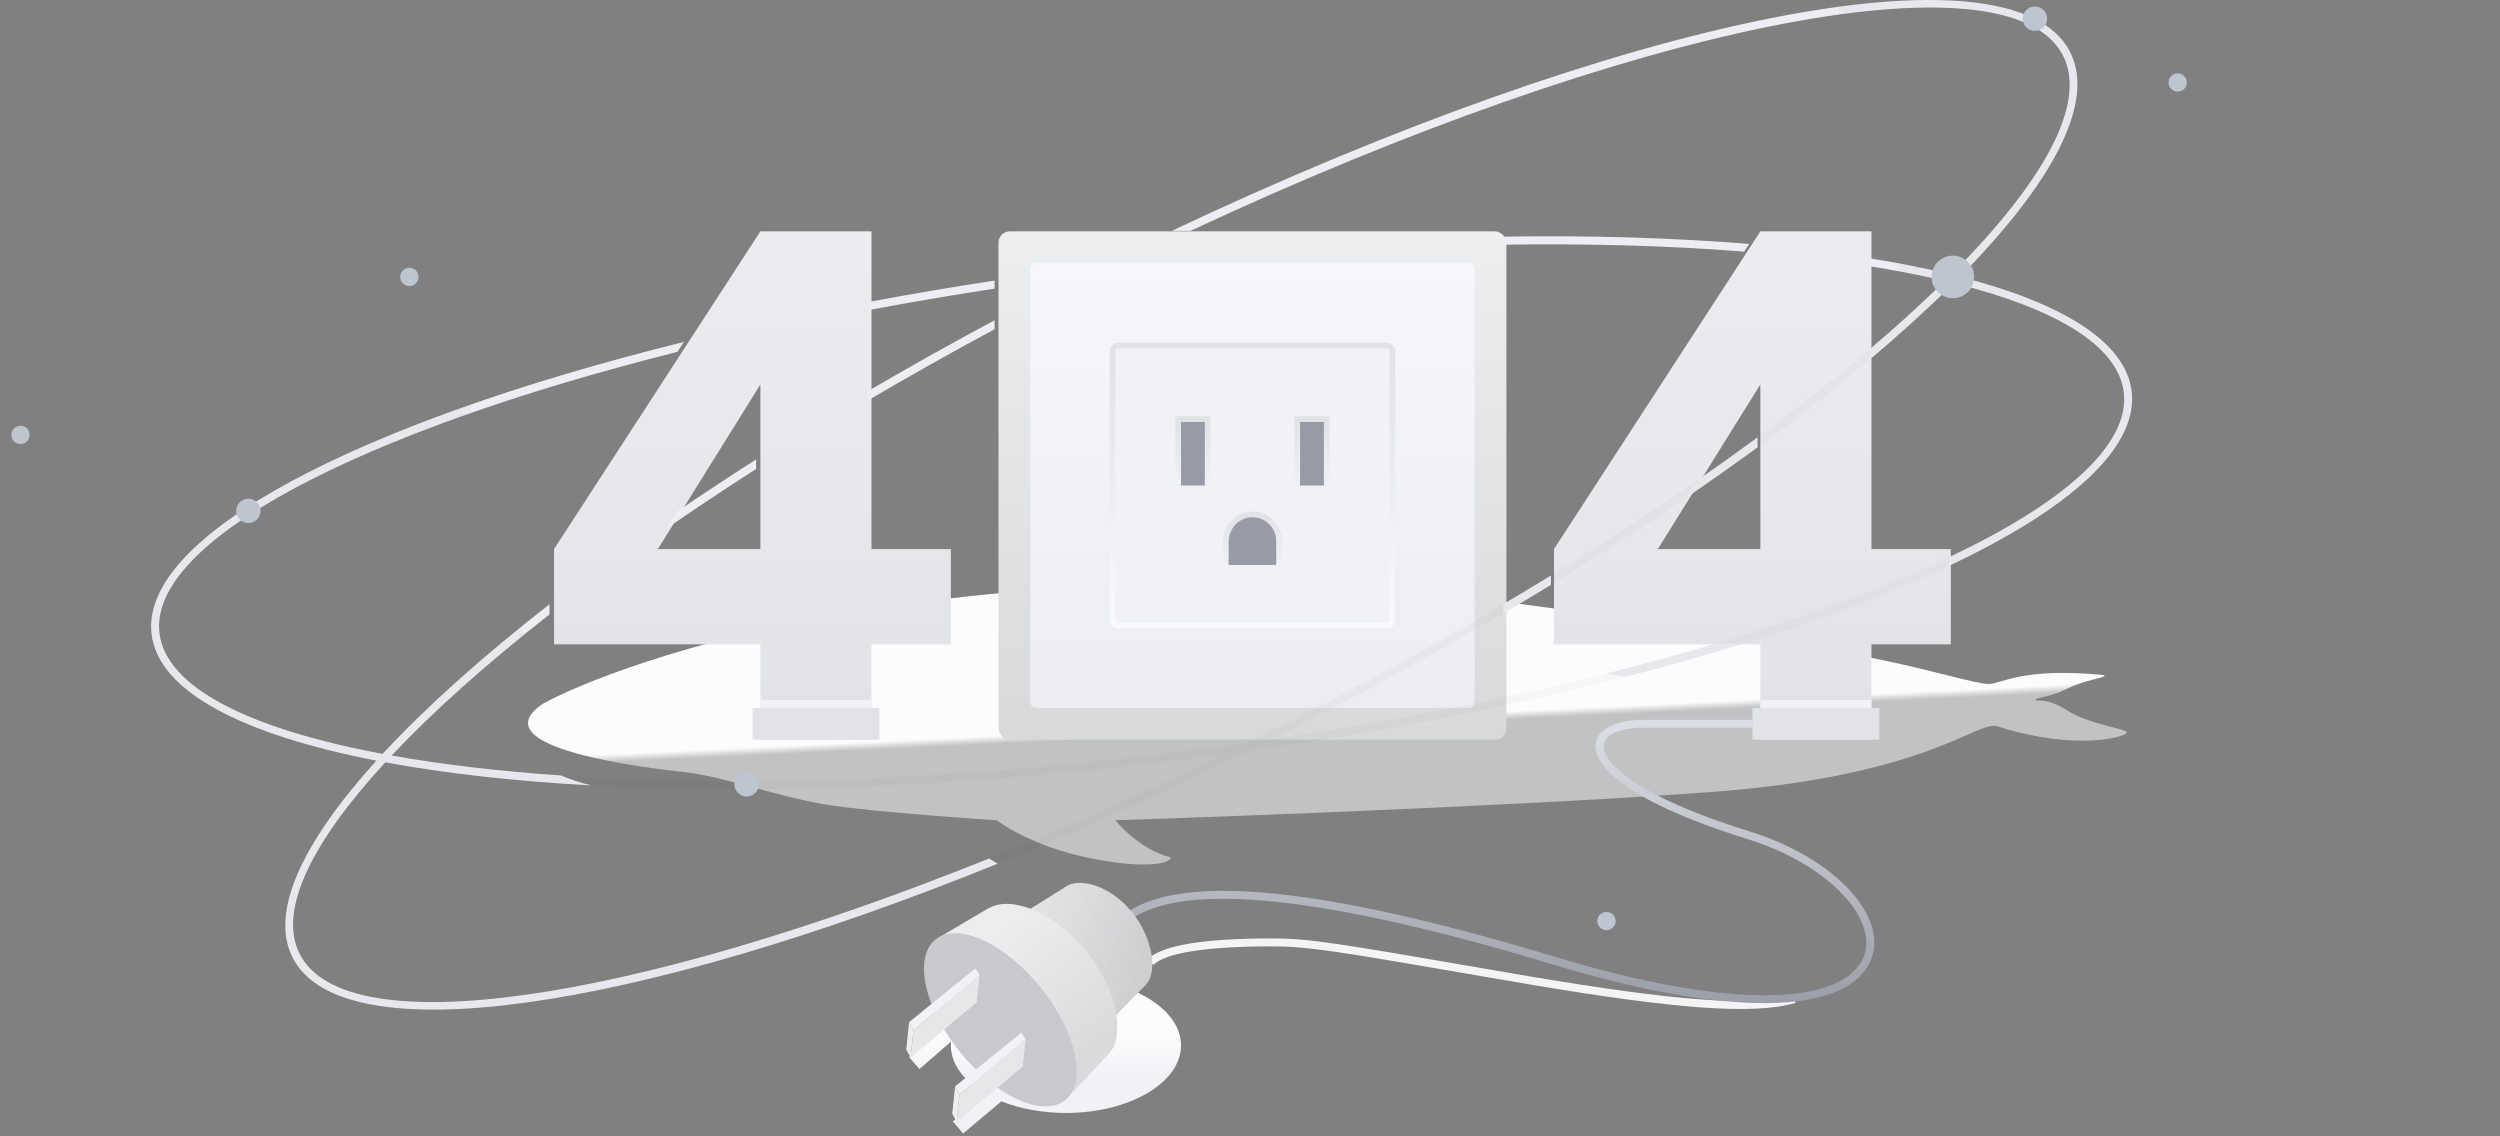 <svg xmlns="http://www.w3.org/2000/svg" viewBox="0 0 440 200" class="design-iconfont">
  <rect x="0" y="0" width="440" height="200" fill="#808080" stroke="none"/>
  <defs>
    <linearGradient x1="51.945%" y1="48.761%" x2="52.604%" y2="51.247%" id="0hsl79wf5__15rz4a3g9a">
      <stop stop-color="#FBFCFD" offset="0%"/>
      <stop stop-color="#EDEFF2" stop-opacity=".6" offset="100%"/>
    </linearGradient>
    <linearGradient x1="50%" y1="0%" x2="50%" y2="99.459%" id="0hsl79wf5__dxx9yiwfhb">
      <stop stop-color="#ECEEF0" offset="0%"/>
      <stop stop-color="#D7D9DB" offset="100%"/>
    </linearGradient>
    <linearGradient x1="50%" y1="0%" x2="50%" y2="100%" id="0hsl79wf5__wx8zewn1yc">
      <stop stop-color="#F5F7FA" offset="0%"/>
      <stop stop-color="#EBEDF0" offset="100%"/>
    </linearGradient>
    <linearGradient x1="50%" y1="3.832%" x2="50%" y2="98.356%" id="0hsl79wf5__oew0ixrlwd">
      <stop stop-color="#E1E2E6" offset="0%"/>
      <stop stop-color="#F7F9FC" offset="100%"/>
    </linearGradient>
    <linearGradient x1="50%" y1="1.647%" x2="50%" y2="98.356%" id="0hsl79wf5__sho5rgmzxe">
      <stop stop-color="#E1E2E6" offset="0%"/>
      <stop stop-color="#F0F2F5" offset="100%"/>
    </linearGradient>
    <linearGradient x1="50%" y1="1.647%" x2="50%" y2="98.356%" id="0hsl79wf5__w8z7jb5o0f">
      <stop stop-color="#E1E2E6" offset="0%"/>
      <stop stop-color="#F0F2F5" offset="100%"/>
    </linearGradient>
    <linearGradient x1="50%" y1="1.176%" x2="50%" y2="94.766%" id="0hsl79wf5__f3y7k7ei0g">
      <stop stop-color="#EBEDF0" stop-opacity=".992" offset="0%"/>
      <stop stop-color="#E1E3E6" offset="100%"/>
    </linearGradient>
    <linearGradient x1="51.945%" y1="37.038%" x2="52.633%" y2="64.205%" id="0hsl79wf5__tli75grzqh">
      <stop stop-color="#FBFCFD" offset="0%"/>
      <stop stop-color="#F0F2F5" offset="100%"/>
    </linearGradient>
    <linearGradient x1="50%" y1="1.111%" x2="50%" y2="100%" id="0hsl79wf5__9wo3jx7q4i">
      <stop stop-color="#DCDEE5" offset="0%"/>
      <stop stop-color="#979BA5" offset="100%"/>
    </linearGradient>
    <linearGradient x1="38.85%" y1="30.281%" x2="91.238%" y2="35.843%" id="0hsl79wf5__zbykjphacj">
      <stop stop-color="#E7E9EB" stop-opacity=".937" offset="0%"/>
      <stop stop-color="#CDCFD1" offset="100%"/>
    </linearGradient>
    <linearGradient x1="17.095%" y1="44.994%" x2="89.432%" y2="47.025%" id="0hsl79wf5__d0tdnoww6k">
      <stop stop-color="#EBEDEF" offset="0%"/>
      <stop stop-color="#D8DADC" offset="100%"/>
    </linearGradient>
  </defs>
  <g fill="none" fill-rule="evenodd">
    <g transform="translate(92.934 40.718)">
      <path d="M42.692,69.784 C70.734,63.434 111.131,60.612 138.576,62.023 C166.021,63.434 188.7,68.223 190.353,67.113 C195.832,63.434 207.521,61.849 206.925,63.26 C206.328,64.671 198.836,69.078 201.222,69.784 C203.609,70.49 228.07,73.312 238.213,75.428 C248.356,77.545 254.855,79.661 257.095,79.661 C259.335,79.661 262.767,76.687 277.446,78.098 C277.706,78.638 274.197,78.833 270.903,80.485 C267.61,82.136 265.297,82.022 265.297,82.435 C265.297,82.847 267.118,81.887 270.903,84.326 C274.688,86.765 281.416,87.544 281.416,88.199 C281.416,88.854 272.893,91.634 258.619,87.118 C255.006,85.975 246.566,95.889 207.785,98.711 C169.004,101.533 103.375,103.649 103.375,103.649 C103.375,103.649 107.334,108.707 113.073,110.174 C113.394,110.692 110.796,112.574 99.633,110.462 C88.469,108.349 82.493,103.649 82.493,103.649 C82.493,103.649 60.417,102.238 52.065,100.827 C43.712,99.416 34.166,95.889 27.603,95.183 C21.04,94.477 -8.792,90.95 2.544,83.189 C2.544,83.189 14.65,76.134 42.692,69.784 Z" fill="url(#0hsl79wf5__15rz4a3g9a)"/>
      <rect fill="url(#0hsl79wf5__dxx9yiwfhb)" x="82.798" width="89.393" height="89.462" rx="2"/>
      <rect fill="url(#0hsl79wf5__wx8zewn1yc)" x="88.385" y="5.591" width="78.219" height="78.28" rx="1"/>
      <rect stroke="url(#0hsl79wf5__oew0ixrlwd)" fill="#F0F2F5" x="102.853" y="20.07" width="49.284" height="49.323" rx="1"/>
      <path stroke="url(#0hsl79wf5__sho5rgmzxe)" fill="#979BA5" d="M114.424 33.048H119.614V45.231H114.424z"/>
      <path stroke="url(#0hsl79wf5__sho5rgmzxe)" fill="#979BA5" d="M135.375 33.048H140.566V45.231H135.375z"/>
      <path d="M127.495,49.823 C128.747,49.823 129.886,50.314 130.727,51.115 C131.575,51.923 132.122,53.045 132.18,54.295 L132.18,54.295 L132.185,59.21 L122.804,59.21 L122.804,54.505 C122.865,53.16 123.402,52.001 124.23,51.172 C125.076,50.325 126.227,49.823 127.495,49.823 Z" stroke="url(#0hsl79wf5__w8z7jb5o0f)" fill="#979BA5"/>
      <path d="M236.443,0 L236.442,55.913 L250.411,55.914 L250.411,72.688 L236.442,72.688 L236.443,89.462 L216.888,89.462 L216.888,72.688 L180.572,72.688 L180.572,55.914 L216.888,0 L236.443,0 Z M216.888,26.951 L198.847,55.913 L216.888,55.913 L216.888,26.951 Z" fill="url(#0hsl79wf5__f3y7k7ei0g)"/>
      <path d="M60.449,0 L60.449,55.913 L74.417,55.914 L74.417,72.688 L60.449,72.688 L60.449,89.462 L40.895,89.462 L40.895,72.688 L4.579,72.688 L4.579,55.914 L40.895,0 L60.449,0 Z M40.895,26.951 L22.854,55.913 L40.895,55.913 L40.895,26.951 Z" fill="url(#0hsl79wf5__f3y7k7ei0g)"/>
      <path d="M94.67,131.398 C105.856,131.398 114.924,136.717 114.924,143.28 C114.924,149.842 105.856,155.161 94.67,155.161 C90.461,155.161 86.551,154.408 83.312,153.118 L76.57,158.779 L74.774,156.637 L80.543,151.793 C76.764,149.635 74.417,146.618 74.417,143.28 C74.417,143.051 74.428,142.823 74.45,142.598 L68.893,147.431 L67.06,145.321 L81.819,132.482 L82.824,133.641 C86.155,132.23 90.247,131.398 94.67,131.398 Z" fill="url(#0hsl79wf5__tli75grzqh)"/>
      <path fill="#E1E3E6" d="M215.491 83.871H237.84V89.462H215.491z"/>
      <path fill="#F0F2F5" d="M216.888 82.473H236.443V83.871H216.888z"/>
      <path fill="#E1E3E6" d="M39.498 83.871H61.846V89.462H39.498z"/>
      <path fill="#F0F2F5" d="M40.895 82.473H60.449V83.871H40.895z"/>
      <path d="M110.052,129.094 C112.302,126.974 119.337,125.844 130.986,125.844 C137.106,125.844 141.482,126.522 169.195,131.329 C171.961,131.809 174.293,132.208 176.524,132.583 C201.237,136.73 215.591,138.009 223.09,135.788 L222.694,134.448 C215.494,136.58 201.197,135.306 176.755,131.204 C174.526,130.83 172.198,130.431 169.434,129.952 C141.556,125.116 137.232,124.446 130.986,124.446 C118.954,124.446 111.714,125.609 109.094,128.076 L110.052,129.094 Z" fill="#F4F4F4" fill-rule="nonzero"/>
      <path d="M215.491,85.968 L196.373,85.968 C189.751,85.968 186.17,88.952 188.674,93.179 C191.274,97.567 200.112,102.464 214.586,106.95 C229.423,111.548 238.427,121.802 234.702,128.453 C230.353,136.22 211.299,136.931 180.774,127.696 C134.474,113.689 108.195,112.276 101.743,123.817 L102.962,124.5 C108.915,113.851 134.782,115.243 180.37,129.035 C211.484,138.448 231.117,137.714 235.921,129.136 C240.227,121.446 230.559,110.436 214.999,105.615 C200.835,101.225 192.245,96.465 189.876,92.466 C188.108,89.481 190.646,87.366 196.373,87.366 L215.491,87.366 L215.491,85.968 Z" fill="url(#0hsl79wf5__9wo3jx7q4i)" fill-rule="nonzero"/>
      <path d="M104.28,142.244 L98.191,151.896 L72.089,127.132 L78.999,121.069 L79.054,121.114 C80.464,119.989 82.821,119.788 85.464,120.269 L91.043,115.065 L91.153,114.941 C93.234,112.715 98.912,113.159 103.555,117.055 C108.195,120.949 110.077,126.842 108.269,129.295 L108.162,129.431 L104.055,135.659 C105.185,138.22 105.464,140.572 104.282,142.158 L104.241,142.21 L104.28,142.244 Z" fill="url(#0hsl79wf5__zbykjphacj)" transform="rotate(11 90.518 132.749)"/>
      <path d="M90.69,123.012 C99.614,123.012 106.492,126.962 107.186,131.405 L107.209,131.405 L108.704,142.548 L72.467,141.747 L73.99,131.435 L74.046,131.435 C74.745,127.061 81.899,123.012 90.69,123.012 Z" fill="url(#0hsl79wf5__d0tdnoww6k)" transform="rotate(51 90.585 132.78)"/>
      <path fill="#C7C9CC" transform="rotate(51 83.123 138.765)" d="M83.123 129.683A18.167 9.082 0 1 0 83.123 147.847A18.167 9.082 0 1 0 83.123 129.683Z"/>
      <path fill="#E5E7E9" d="M11.715 1.049L11.715 5.887 1.156 16.79 1.156 11.974z" transform="rotate(6 -1296.78 795.376)"/>
      <path fill="#F0F2F5" d="M11.715 1.049L10.822 -1.08820891e-13 0.24 10.612 1.156 11.974z" transform="rotate(6 -1296.78 795.376)"/>
      <path fill="#ECEEF0" d="M0.24 10.612L1.156 11.974 1.156 16.79 0.24 15.443z" transform="rotate(6 -1296.78 795.376)"/>
      <path fill="#E5E7E9" d="M11.715 1.049L11.715 5.887 1.156 16.79 1.156 11.974z" transform="rotate(6 -1192.975 712.443)"/>
      <path fill="#F0F2F5" d="M11.715 1.049L10.822 -1.08820891e-13 0.24 10.612 1.156 11.974z" transform="rotate(6 -1192.975 712.443)"/>
      <path fill="#ECEEF0" d="M0.24 10.612L1.156 11.974 1.156 16.79 0.24 15.443z" transform="rotate(6 -1192.975 712.443)"/>
    </g>
    <path fill="#BDC6D0" d="M1.604 74.942A1.604 1.604 0 1 0 1.604 78.15A1.604 1.604 0 1 0 1.604 74.942Z" transform="translate(2)"/>
    <path d="M118.362,60.185 L117.228,61.928 C61.352,75.948 24.079,95.245 26.071,111.467 C27.242,120.999 41.824,128.282 65.341,132.684 C72.942,124.477 82.871,115.578 94.713,106.349 L94.713,108.14 C83.588,116.853 74.206,125.239 66.927,132.974 C75.756,134.552 85.79,135.736 96.802,136.493 C98.258,137.148 100.066,137.726 102.023,138.232 C88.506,137.484 76.313,136.114 65.814,134.169 C52.693,148.417 46.901,160.357 50.749,167.909 C58.974,184.053 109.317,176.346 172.079,151.096 C172.545,151.389 173.048,151.698 173.581,152.012 C109.641,177.892 58.246,185.705 49.502,168.544 C45.445,160.581 51.137,148.347 64.252,133.873 C40.592,129.284 25.917,121.688 24.683,111.637 C22.556,94.314 60.931,74.408 118.362,60.185 Z M299.891,113.299 L304.771,113.299 C298.299,115.302 291.466,117.235 284.317,119.08 C282.935,118.89 281.684,118.715 280.613,118.559 C287.32,116.877 293.757,115.119 299.891,113.299 Z M270.965,101.285 L270.965,102.938 C268.213,104.618 265.415,106.296 262.574,107.97 L262.575,106.336 C265.416,104.655 268.214,102.971 270.965,101.285 Z M362.338,9.146 C366.845,17.992 359.324,32.105 342.962,48.706 C361.092,53.367 372.108,60.199 373.17,68.848 C374.39,78.783 362.287,89.568 340.909,99.643 L340.906,98.131 C361.357,88.456 372.914,78.241 371.781,69.019 C370.775,60.822 359.85,54.288 341.855,49.819 L341.546,50.127 C337.227,54.416 332.333,58.862 326.919,63.42 L326.92,61.586 C331.733,57.511 336.117,53.534 340.034,49.692 L340.289,49.44 C336.172,48.466 331.705,47.596 326.919,46.835 L326.919,45.435 C332.131,46.268 336.977,47.231 341.419,48.319 C357.753,31.961 365.364,18.166 361.092,9.782 C351.497,-9.05 284.593,4.573 207.517,40.637 L204.226,40.638 C283.21,3.235 352.087,-10.973 362.338,9.146 Z M131.083,80.86 L131.082,82.538 C125.54,86.086 120.213,89.63 115.123,93.152 L117.001,90.142 C121.523,87.057 126.221,83.959 131.083,80.86 Z M307.335,76.973 L307.335,78.729 C303.358,81.637 299.208,84.568 294.897,87.51 L296.774,84.5 C300.419,81.977 303.942,79.466 307.335,76.973 Z M173.047,56.363 L173.047,57.95 C165.337,62.093 157.864,66.298 150.665,70.53 L150.665,68.899 C157.867,64.681 165.34,60.491 173.047,56.363 Z M173.047,49.38 L173.046,50.796 C165.407,51.968 157.936,53.247 150.666,54.619 L150.665,53.187 C157.937,51.82 165.408,50.547 173.047,49.38 Z M305.838,42.94 L304.965,44.283 C292.134,43.26 277.877,42.836 262.573,43.065 L262.573,42.638 C262.573,42.28 262.478,41.944 262.314,41.653 C278.046,41.407 292.687,41.853 305.838,42.94 Z" fill="#EDEEF3" fill-rule="nonzero" transform="translate(2)"/>
    <path d="M362.338,9.146 C366.845,17.992 359.324,32.105 342.962,48.706 C361.092,53.367 372.108,60.199 373.17,68.848 C375.992,91.838 307.482,119.376 217.768,132.144 C134.609,173.182 60.191,189.522 49.502,168.544 C45.445,160.58 51.137,148.347 64.252,133.872 C40.592,129.284 25.917,121.688 24.683,111.637 C23.065,98.461 44.878,83.792 80.684,71.264 L81.004,72.642 C45.928,84.897 24.55,99.078 26.071,111.467 C27.242,120.999 41.824,128.281 65.341,132.684 C71.846,125.66 80.056,118.13 89.712,110.319 L89.982,111.481 L90.725,111.309 C81.333,118.887 73.319,126.182 66.927,132.974 C99.822,138.854 149.44,139.257 204.12,132.543 C208.577,131.996 212.989,131.411 217.352,130.791 C219.981,129.491 222.621,128.167 225.268,126.818 C274.894,101.533 316.163,73.11 340.034,49.692 L340.289,49.44 C337.734,48.835 335.044,48.271 332.227,47.748 L331.891,46.29 C335.243,46.908 338.423,47.585 341.419,48.319 C357.753,31.961 365.364,18.166 361.092,9.781 C357.037,1.823 342.748,-0.339 321.781,2.539 L321.473,1.207 C343.149,-1.737 357.998,0.628 362.338,9.146 Z M213.322,132.763 L212.894,132.82 C210.046,133.205 207.177,133.575 204.29,133.93 C149.022,140.716 98.972,140.313 65.814,134.169 C52.693,148.417 46.901,160.357 50.749,167.909 C60.715,187.47 132.516,172.014 213.322,132.763 Z M341.855,49.819 L341.546,50.127 C317.6,73.901 276.007,102.534 225.903,128.063 C224.526,128.765 223.152,129.459 221.78,130.147 C308.543,117.235 374.412,90.445 371.781,69.019 C370.775,60.822 359.85,54.288 341.855,49.819 Z" fill-opacity=".03" fill="#343434" fill-rule="nonzero" transform="translate(2)"/>
    <path fill="#BDC6D0" d="M129.409 135.903A2.139 2.139 0 1 0 129.409 140.181A2.139 2.139 0 1 0 129.409 135.903Z" transform="translate(2)"/>
    <path fill="#BDC6D0" d="M341.704 44.996A3.743 3.743 0 1 0 341.704 52.483A3.743 3.743 0 1 0 341.704 44.996Z" transform="translate(2)"/>
    <path fill="#BDC6D0" d="M41.71 87.776A2.139 2.139 0 1 0 41.71 92.054A2.139 2.139 0 1 0 41.71 87.776Z" transform="translate(2)"/>
    <path fill="#BDC6D0" d="M356.142 1.147A2.139 2.139 0 1 0 356.142 5.425A2.139 2.139 0 1 0 356.142 1.147Z" transform="translate(2)"/>
    <path fill="#BDC6D0" d="M70.052 47.135A1.604 1.604 0 1 0 70.052 50.344A1.604 1.604 0 1 0 70.052 47.135Z" transform="translate(2)"/>
    <path fill="#BDC6D0" d="M280.743 160.502A1.604 1.604 0 1 0 280.743 163.71A1.604 1.604 0 1 0 280.743 160.502Z" transform="translate(2)"/>
    <path fill="#BDC6D0" d="M381.275 12.911A1.604 1.604 0 1 0 381.275 16.12A1.604 1.604 0 1 0 381.275 12.911Z" transform="translate(2)"/>
  </g>
</svg>
